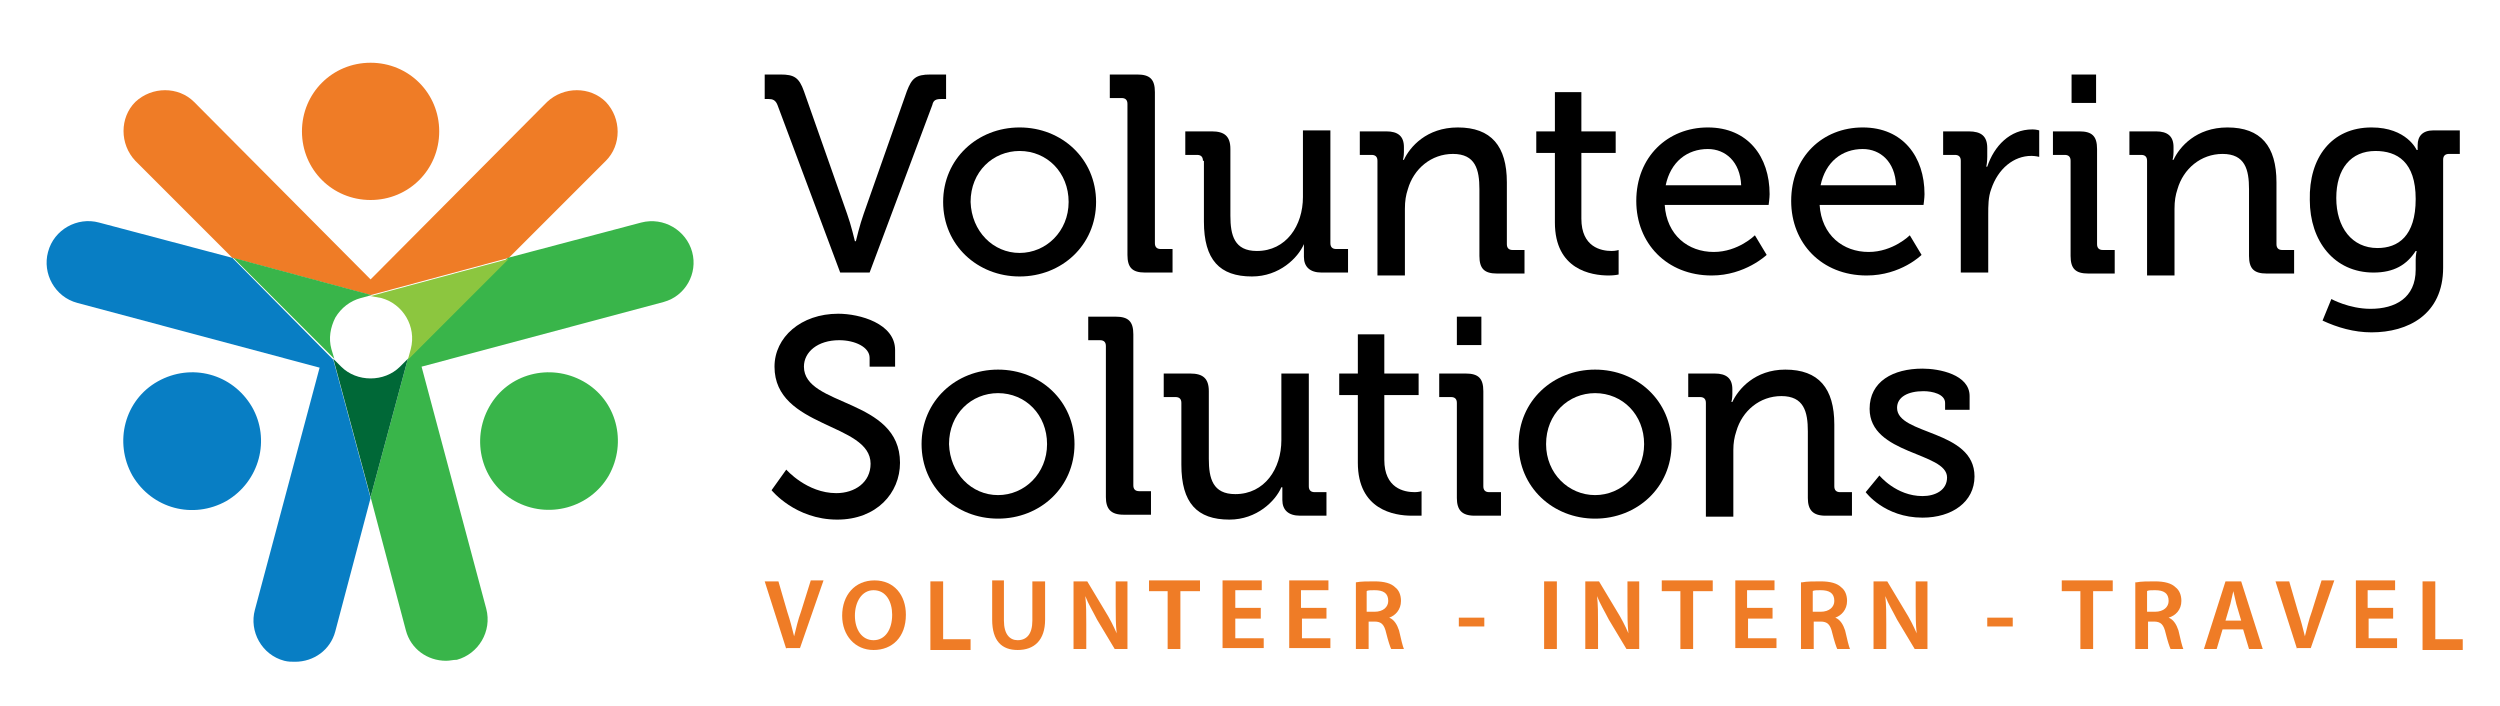 <svg  version="1.2" viewBox="0 0 255 72" xml:space="preserve" xmlns="http://www.w3.org/2000/svg">
<path d="m44.8 13.4c0 3.9-3.1 7-7 7s-7-3.1-7-7 3.1-7 7-7 7 3.1 7 7z" fill="#EF7C26"></path>
<path d="m16.1 38.9c3.4-1.9 7.6-0.8 9.6 2.6 1.9 3.3 0.8 7.6-2.6 9.6-3.4 1.9-7.6 0.8-9.6-2.6-1.9-3.4-0.8-7.7 2.6-9.6z" fill="#087EC4"></path>
<path d="m51.9 26.3l9.9-9.9c1.6-1.6 1.6-4.3 0-6-1.6-1.6-4.3-1.6-6 0l-18 18.1-18-18.1c-1.6-1.6-4.3-1.6-6 0-1.6 1.6-1.6 4.3 0 6l9.9 9.9 14.1 3.8 14.1-3.8z" fill="#EF7C26"></path>
<path d="m23.7 26.3l-13.6-3.6c-2.2-0.6-4.6 0.7-5.2 3-0.6 2.2 0.7 4.6 3 5.2l24.7 6.6-6.6 24.7c-0.6 2.2 0.7 4.6 3 5.2 0.4 0.1 0.7 0.1 1.1 0.1 1.9 0 3.6-1.2 4.1-3.1l3.6-13.6-3.8-14.1-10.3-10.4z" fill="#087EC4"></path>
<path d="m33.8 35.6c-0.3-1.1-0.1-2.2 0.4-3.2 0.6-1 1.5-1.7 2.6-2l1.1-0.3-14.1-3.8 10.3 10.3-0.3-1z" fill="#39B54A"></path>
<path d="m70.6 25.7c-0.6-2.2-2.9-3.6-5.2-3l-13.6 3.6-10.2 10.3-3.8 14.1 3.6 13.6c0.5 1.9 2.2 3.1 4.1 3.1 0.4 0 0.7-0.1 1.1-0.1 2.2-0.6 3.6-2.9 3-5.2l-6.6-24.7 24.7-6.6c2.2-0.6 3.5-2.9 2.9-5.1z" fill="#39B54A"></path>
<path d="m38.9 30.4c2.2 0.6 3.6 2.9 3 5.2l-0.3 1.1 10.3-10.3-14.1 3.8 1.1 0.2z" fill="#8CC63F"></path>
<path d="m40.8 37.4c-0.8 0.8-1.9 1.2-3 1.2s-2.2-0.4-3-1.2l-0.8-0.8 3.8 14.1 3.8-14.1-0.8 0.8z" fill="#006837"></path>
<path d="m52.5 51.1c-3.4-1.9-4.5-6.2-2.6-9.6s6.2-4.5 9.6-2.6 4.5 6.2 2.6 9.6c-1.9 3.3-6.2 4.5-9.6 2.6z" fill="#39B54A"></path>
<g data-logo="true" fill="#000">
<path d="m79.3 10.7c-0.2-0.5-0.5-0.6-0.9-0.6h-0.4v-2.5h1.6c1.4 0 1.9 0.3 2.4 1.7l4.4 12.5c0.4 1.1 0.8 2.8 0.8 2.8h0.1s0.4-1.7 0.8-2.8l4.4-12.5c0.5-1.3 0.9-1.7 2.4-1.7h1.6v2.5h-0.5c-0.5 0-0.8 0.1-0.9 0.6l-6.4 17.1h-3l-6.4-17.1z"></path>
<path d="m104 13c4.3 0 7.8 3.2 7.8 7.6s-3.5 7.6-7.8 7.6-7.8-3.2-7.8-7.6 3.5-7.6 7.8-7.6zm0 12.8c2.7 0 5-2.2 5-5.2s-2.2-5.2-5-5.2c-2.7 0-5 2.1-5 5.2 0.1 3 2.3 5.2 5 5.2z"></path>
<path d="m115 10.6c0-0.4-0.2-0.6-0.6-0.6h-1.2v-2.4h2.8c1.3 0 1.8 0.5 1.8 1.8v15.4c0 0.4 0.2 0.6 0.6 0.6h1.2v2.4h-2.8c-1.3 0-1.8-0.5-1.8-1.8v-15.4z"></path>
<path d="m122.7 16.4c0-0.4-0.2-0.6-0.6-0.6h-1.2v-2.4h2.7c1.3 0 1.9 0.5 1.9 1.8v6.8c0 2 0.4 3.6 2.7 3.6 3 0 4.7-2.6 4.7-5.5v-6.8h2.8v11.5c0 0.4 0.2 0.6 0.6 0.6h1.2v2.4h-2.7c-1.2 0-1.8-0.6-1.8-1.6v-0.5-0.8c-0.6 1.4-2.5 3.3-5.3 3.3-3.3 0-4.9-1.7-4.9-5.6v-6.2z"></path>
<path d="m140.5 16.4c0-0.4-0.2-0.6-0.6-0.6h-1.2v-2.4h2.7c1.2 0 1.8 0.5 1.8 1.6v0.5c0 0.5-0.1 0.8-0.1 0.8h0.1c0.6-1.3 2.3-3.3 5.5-3.3 3.4 0 5 1.9 5 5.6v6.3c0 0.4 0.2 0.6 0.6 0.6h1.2v2.4h-2.8c-1.3 0-1.8-0.5-1.8-1.8v-6.8c0-2-0.4-3.6-2.7-3.6-2.2 0-4 1.5-4.6 3.6-0.2 0.6-0.3 1.2-0.3 2v6.8h-2.8v-11.7z"></path>
<path d="m158.6 15.6h-1.9v-2.2h1.9v-4h2.7v4h3.5v2.2h-3.5v6.7c0 2.9 2 3.3 3.1 3.3 0.4 0 0.7-0.1 0.7-0.1v2.5s-0.4 0.1-1 0.1c-1.8 0-5.5-0.6-5.5-5.4v-7.1z"></path>
<path d="m174.2 13c4.1 0 6.3 3 6.3 6.8 0 0.4-0.1 1.1-0.1 1.1h-10.6c0.2 3.1 2.4 4.8 5 4.8 2.5 0 4.2-1.7 4.2-1.7l1.2 2s-2.2 2.1-5.6 2.1c-4.6 0-7.7-3.3-7.7-7.6 0-4.5 3.2-7.5 7.3-7.5zm3.4 5.9c-0.1-2.4-1.6-3.7-3.4-3.7-2.1 0-3.8 1.3-4.3 3.7h7.7z"></path>
<path d="m190 13c4.1 0 6.3 3 6.3 6.8 0 0.4-0.1 1.1-0.1 1.1h-10.6c0.2 3.1 2.4 4.8 5 4.8 2.5 0 4.2-1.7 4.2-1.7l1.2 2s-2.1 2.1-5.6 2.1c-4.6 0-7.7-3.3-7.7-7.6 0-4.5 3.2-7.5 7.3-7.5zm3.4 5.9c-0.1-2.4-1.6-3.7-3.4-3.7-2.1 0-3.8 1.3-4.3 3.7h7.7z"></path>
<path d="m200 16.4c0-0.4-0.2-0.6-0.6-0.6h-1.2v-2.4h2.6c1.3 0 1.9 0.5 1.9 1.7v0.9c0 0.6-0.1 1-0.1 1h0.1c0.7-2.1 2.3-3.8 4.6-3.8 0.4 0 0.7 0.1 0.7 0.1v2.7s-0.4-0.1-0.8-0.1c-1.8 0-3.4 1.3-4.1 3.4-0.3 0.8-0.3 1.7-0.3 2.6v5.9h-2.8v-11.4z"></path>
<path d="m211.2 16.4c0-0.4-0.2-0.6-0.6-0.6h-1.2v-2.4h2.7c1.3 0 1.8 0.5 1.8 1.8v9.7c0 0.4 0.2 0.6 0.6 0.6h1.2v2.4h-2.7c-1.3 0-1.8-0.5-1.8-1.8v-9.7zm0.1-8.8h2.5v2.9h-2.5v-2.9z"></path>
<path d="m219 16.4c0-0.4-0.2-0.6-0.6-0.6h-1.2v-2.4h2.7c1.2 0 1.8 0.5 1.8 1.6v0.5c0 0.5-0.1 0.8-0.1 0.8h0.1c0.6-1.3 2.3-3.3 5.5-3.3 3.4 0 5 1.9 5 5.6v6.3c0 0.4 0.2 0.6 0.6 0.6h1.2v2.4h-2.8c-1.3 0-1.8-0.5-1.8-1.8v-6.8c0-2-0.4-3.6-2.7-3.6-2.2 0-4 1.5-4.6 3.6-0.2 0.6-0.3 1.2-0.3 2v6.8h-2.8v-11.7z"></path>
<path d="m241.9 13c3.6 0 4.6 2.3 4.6 2.3h0.1v-0.5c0-0.9 0.5-1.5 1.6-1.5h2.7v2.4h-1.1c-0.4 0-0.6 0.2-0.6 0.6v11c0 4.8-3.6 6.6-7.3 6.6-1.8 0-3.5-0.5-5-1.2l0.9-2.2s1.8 1 4 1c2.5 0 4.6-1.1 4.6-4v-1c0-0.5 0.1-0.9 0.1-0.9h-0.1c-0.9 1.4-2.2 2.2-4.3 2.2-4 0-6.5-3.2-6.5-7.4-0.1-4.3 2.2-7.4 6.3-7.4zm4.5 7.3c0-3.8-1.9-4.9-4.1-4.9-2.5 0-4 1.8-4 4.8s1.6 5.1 4.2 5.1c2.1 0 3.9-1.2 3.9-5z"></path>
<path d="m80.2 47.9s2.1 2.4 5.1 2.4c1.9 0 3.5-1.1 3.5-3 0-4.2-9.8-3.6-9.8-9.9 0-3 2.7-5.4 6.5-5.4 2.2 0 5.8 1 5.8 3.7v1.7h-2.6v-0.9c0-1.1-1.5-1.8-3.1-1.8-2.2 0-3.6 1.2-3.6 2.7 0 4.1 9.8 3.2 9.8 9.8 0 3.1-2.4 5.8-6.4 5.8-4.3 0-6.7-3-6.7-3l1.5-2.1z"></path>
<path d="m101.8 37.7c4.3 0 7.8 3.2 7.8 7.6s-3.5 7.6-7.8 7.6-7.8-3.2-7.8-7.6 3.5-7.6 7.8-7.6zm0 12.8c2.7 0 5-2.2 5-5.2s-2.2-5.2-5-5.2c-2.7 0-5 2.1-5 5.2 0.1 3 2.3 5.2 5 5.2z"></path>
<path d="m112.8 35.3c0-0.4-0.2-0.6-0.6-0.6h-1.2v-2.4h2.8c1.3 0 1.8 0.5 1.8 1.8v15.4c0 0.4 0.2 0.6 0.6 0.6h1.2v2.4h-2.8c-1.3 0-1.8-0.6-1.8-1.8v-15.4z"></path>
<path d="m120.5 41.1c0-0.4-0.2-0.6-0.6-0.6h-1.2v-2.4h2.7c1.3 0 1.9 0.5 1.9 1.8v6.9c0 2 0.4 3.6 2.7 3.6 3 0 4.7-2.6 4.7-5.5v-6.8h2.8v11.5c0 0.4 0.2 0.6 0.6 0.6h1.2v2.4h-2.7c-1.2 0-1.8-0.6-1.8-1.6v-0.5-0.8h-0.1c-0.6 1.4-2.5 3.3-5.3 3.3-3.3 0-4.9-1.7-4.9-5.6v-6.3z"></path>
<path d="m138.5 40.3h-1.9v-2.2h1.9v-4h2.7v4h3.5v2.2h-3.5v6.6c0 2.9 2 3.3 3.1 3.3 0.4 0 0.7-0.1 0.7-0.1v2.5h-1c-1.8 0-5.5-0.6-5.5-5.4v-6.9z"></path>
<path d="m148.6 41.1c0-0.4-0.2-0.6-0.6-0.6h-1.2v-2.4h2.7c1.3 0 1.8 0.5 1.8 1.8v9.7c0 0.4 0.2 0.6 0.6 0.6h1.2v2.4h-2.7c-1.3 0-1.8-0.6-1.8-1.8v-9.7zm0-8.8h2.5v2.9h-2.5v-2.9z"></path>
<path d="m162.7 37.7c4.3 0 7.8 3.2 7.8 7.6s-3.5 7.6-7.8 7.6-7.8-3.2-7.8-7.6 3.5-7.6 7.8-7.6zm0 12.8c2.7 0 5-2.2 5-5.2s-2.2-5.2-5-5.2c-2.7 0-5 2.1-5 5.2 0 3 2.3 5.2 5 5.2z"></path>
<path d="m174 41.1c0-0.4-0.2-0.6-0.6-0.6h-1.2v-2.4h2.7c1.2 0 1.8 0.5 1.8 1.6v0.5c0 0.5-0.1 0.8-0.1 0.8h0.1c0.6-1.3 2.3-3.3 5.4-3.3 3.4 0 5 1.9 5 5.6v6.3c0 0.4 0.2 0.6 0.6 0.6h1.2v2.4h-2.7c-1.3 0-1.8-0.6-1.8-1.8v-6.8c0-2-0.4-3.6-2.7-3.6-2.2 0-4 1.5-4.6 3.6-0.2 0.6-0.3 1.2-0.3 1.9v6.8h-2.8v-11.6z"></path>
<path d="m191.7 48.5s1.7 2.1 4.4 2.1c1.3 0 2.5-0.6 2.5-1.9 0-2.6-7.9-2.3-7.9-7 0-2.8 2.4-4.1 5.4-4.1 1.7 0 4.8 0.6 4.8 2.8v1.4h-2.5v-0.7c0-0.9-1.3-1.2-2.2-1.2-1.6 0-2.7 0.6-2.7 1.7 0 2.8 7.9 2.2 7.9 7 0 2.6-2.3 4.2-5.3 4.2-3.9 0-5.8-2.6-5.8-2.6l1.4-1.7z"></path>
</g>
<g fill="#EF7C26">
<path d="m80.2 66.2l-2.2-6.9h1.4l0.9 3.1c0.3 0.9 0.5 1.7 0.7 2.5 0.2-0.8 0.4-1.7 0.7-2.5l1-3.2h1.3l-2.4 6.9h-1.4z"></path>
<path d="m92.4 62.7c0 2.3-1.4 3.6-3.3 3.6s-3.2-1.5-3.2-3.5c0-2.1 1.3-3.6 3.3-3.6s3.2 1.5 3.2 3.5zm-5.2 0.1c0 1.4 0.7 2.5 1.9 2.5s1.9-1.1 1.9-2.6c0-1.3-0.6-2.5-1.9-2.5-1.2 0-1.9 1.2-1.9 2.6z"></path>
<path d="m94.9 59.3h1.3v5.9h2.8v1.1h-4.1v-7z"></path>
<path d="m102.4 59.3v4c0 1.4 0.6 2 1.4 2 0.9 0 1.5-0.6 1.5-2v-4h1.3v3.9c0 2.1-1.1 3.1-2.8 3.1-1.6 0-2.6-0.9-2.6-3.1v-4h1.2z"></path>
<path d="m109.5 66.2v-6.9h1.4l1.8 3c0.5 0.8 0.9 1.6 1.2 2.3-0.1-0.9-0.1-1.8-0.1-2.9v-2.4h1.2v6.9h-1.3l-1.8-3c-0.4-0.8-0.9-1.6-1.2-2.4 0.1 0.9 0.1 1.8 0.1 2.9v2.5h-1.3z"></path>
<path d="m119.2 60.3h-2v-1.1h5.2v1.1h-2v5.9h-1.3v-5.9z"></path>
<path d="M128.6,63.1H126v2h2.9v1h-4.2v-6.9h4v1H126v1.8h2.6V63.1z"></path>
<path d="m135.4 63.1h-2.6v2h2.9v1h-4.2v-6.9h4v1h-2.8v1.8h2.6v1.1z"></path>
<path d="m138.3 59.4c0.5-0.1 1.2-0.1 1.9-0.1 1 0 1.7 0.2 2.1 0.6 0.4 0.3 0.6 0.8 0.6 1.4 0 0.9-0.6 1.5-1.2 1.7 0.5 0.2 0.8 0.7 1 1.3 0.2 0.9 0.4 1.7 0.5 1.9h-1.3c-0.1-0.2-0.3-0.8-0.5-1.6-0.2-0.9-0.5-1.2-1.2-1.2h-0.6v2.8h-1.3v-6.8zm1.2 3h0.7c0.9 0 1.4-0.5 1.4-1.1 0-0.8-0.5-1.1-1.4-1.1-0.4 0-0.7 0-0.8 0.1v2.1z"></path>
<path d="m151.4 63v0.9h-2.6v-0.9h2.6z"></path>
<path d="m158.8 59.3v6.9h-1.3v-6.9h1.3z"></path>
<path d="m161.7 66.2v-6.9h1.4l1.8 3c0.5 0.8 0.9 1.6 1.2 2.3-0.1-0.9-0.1-1.8-0.1-2.9v-2.4h1.2v6.9h-1.3l-1.8-3c-0.4-0.8-0.9-1.6-1.2-2.4 0.1 0.9 0.1 1.8 0.1 2.9v2.5h-1.3z"></path>
<path d="m171.5 60.3h-2v-1.1h5.2v1.1h-2v5.9h-1.3v-5.9z"></path>
<path d="m180.9 63.1h-2.6v2h2.9v1h-4.2v-6.9h4v1h-2.8v1.8h2.6v1.1z"></path>
<path d="m183.8 59.4c0.5-0.1 1.2-0.1 1.9-0.1 1 0 1.7 0.2 2.1 0.6 0.4 0.3 0.6 0.8 0.6 1.4 0 0.9-0.6 1.5-1.2 1.7 0.5 0.2 0.8 0.7 1 1.3 0.2 0.9 0.4 1.7 0.5 1.9h-1.3c-0.1-0.2-0.3-0.8-0.5-1.6-0.2-0.9-0.5-1.2-1.2-1.2h-0.7v2.8h-1.3v-6.8zm1.2 3h0.7c0.9 0 1.4-0.5 1.4-1.1 0-0.8-0.5-1.1-1.4-1.1-0.4 0-0.7 0-0.8 0.1v2.1z"></path>
<path d="m191.1 66.2v-6.9h1.4l1.8 3c0.5 0.8 0.9 1.6 1.2 2.3-0.1-0.9-0.1-1.8-0.1-2.9v-2.4h1.2v6.9h-1.3l-1.8-3c-0.4-0.8-0.9-1.6-1.2-2.4 0.1 0.9 0.1 1.8 0.1 2.9v2.5h-1.3z"></path>
<path d="m205.3 63v0.9h-2.6v-0.9h2.6z"></path>
<path d="m212.3 60.3h-2v-1.1h5.2v1.1h-2v5.9h-1.3v-5.9z"></path>
<path d="m217.9 59.4c0.5-0.1 1.2-0.1 1.9-0.1 1 0 1.7 0.2 2.1 0.6 0.4 0.3 0.6 0.8 0.6 1.4 0 0.9-0.6 1.5-1.3 1.7 0.5 0.2 0.8 0.7 1 1.3 0.2 0.9 0.4 1.7 0.5 1.9h-1.3c-0.1-0.2-0.3-0.8-0.5-1.6-0.2-0.9-0.5-1.2-1.2-1.2h-0.6v2.8h-1.3v-6.8zm1.2 3h0.7c0.9 0 1.4-0.5 1.4-1.1 0-0.8-0.5-1.1-1.4-1.1-0.4 0-0.7 0-0.8 0.1v2.1z"></path>
<path d="m226.7 64.2l-0.6 2h-1.3l2.2-6.9h1.6l2.2 6.9h-1.4l-0.6-2h-2.1zm1.9-0.9l-0.5-1.7c-0.1-0.4-0.2-0.9-0.3-1.3-0.1 0.4-0.2 0.9-0.3 1.3l-0.5 1.7h1.6z"></path>
<path d="m234.3 66.2l-2.2-6.9h1.4l0.9 3.1c0.3 0.9 0.5 1.7 0.7 2.5 0.2-0.8 0.4-1.7 0.7-2.5l1-3.2h1.3l-2.4 6.9h-1.4z"></path>
<path d="m244.2 63.1h-2.6v2h2.9v1h-4.2v-6.9h4v1h-2.8v1.8h2.6v1.1z"></path>
<path d="m247.1 59.3h1.3v5.9h2.8v1.1h-4.1v-7z"></path>
</g>
</svg>